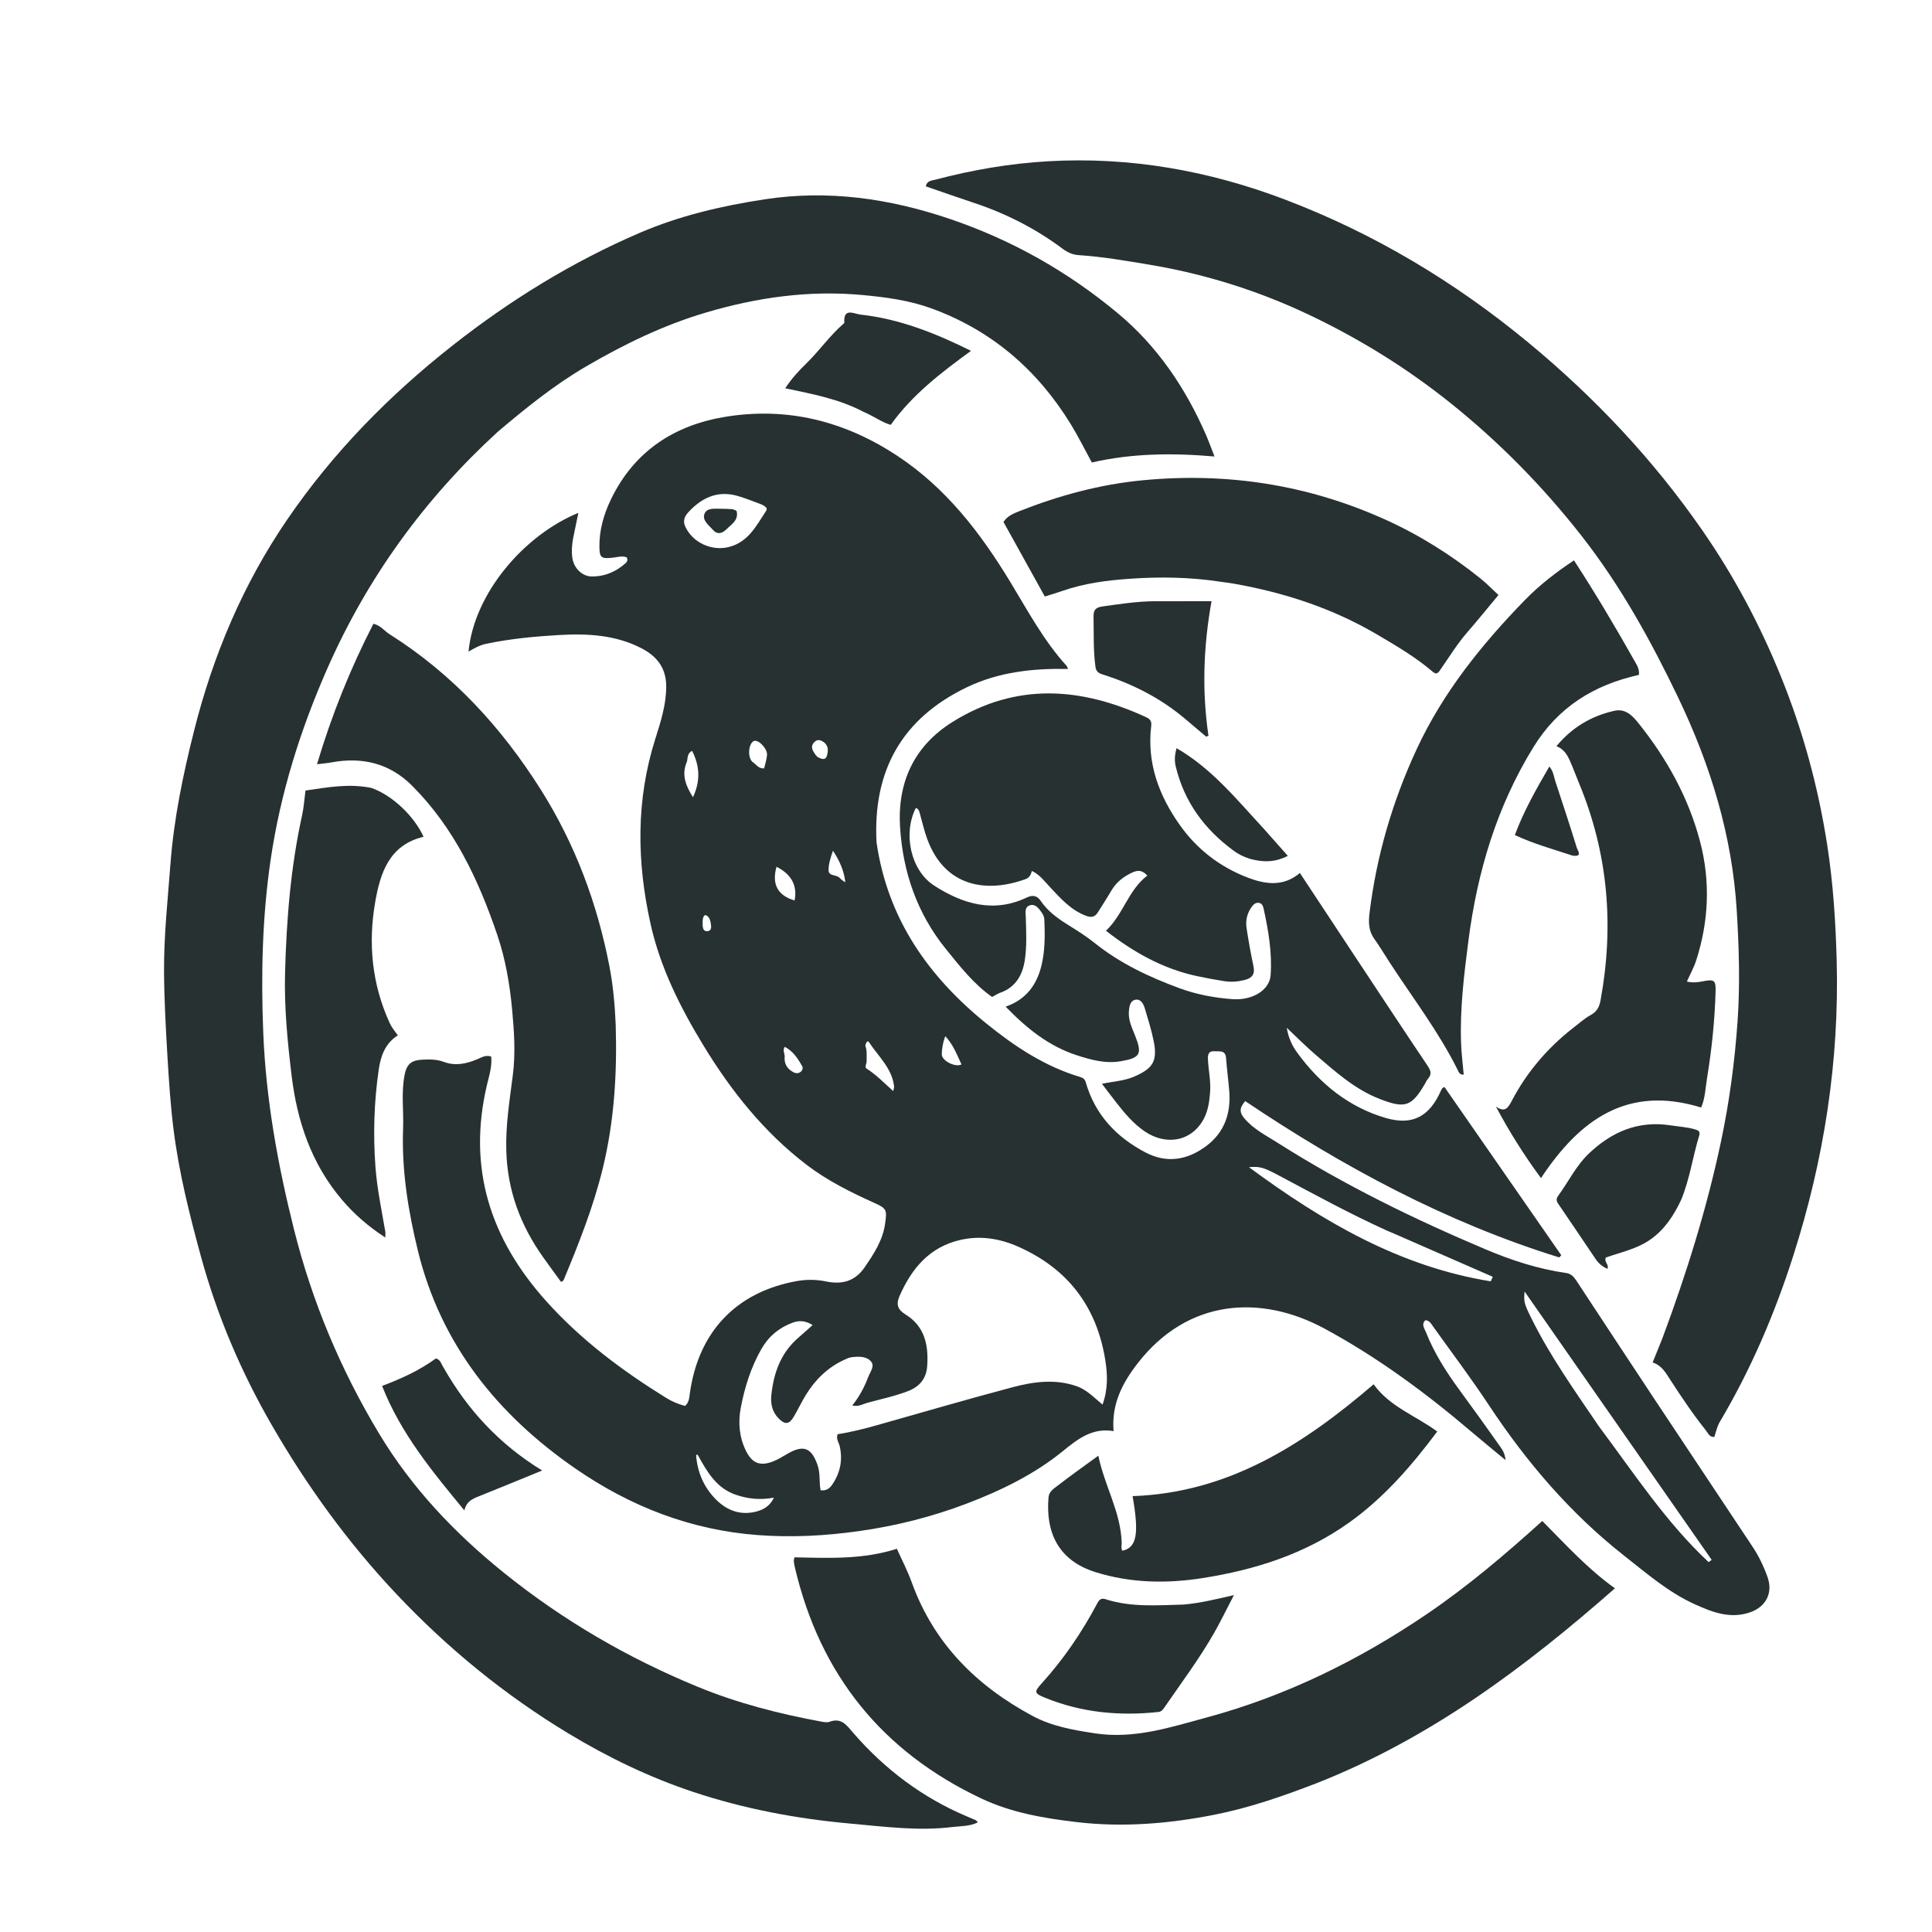 <svg width="244" height="244" viewBox="0 0 244 244" fill="none" xmlns="http://www.w3.org/2000/svg">
<path d="M110.7 106.379C112.111 116.103 117.295 123.397 124.685 129.356C128.232 132.215 131.985 134.692 136.403 136.013C136.731 136.111 136.998 136.247 137.124 136.687C138.296 140.783 140.996 143.626 144.687 145.556C147.39 146.969 150.003 146.501 152.373 144.713C154.662 142.986 155.47 140.578 155.246 137.786C155.136 136.403 154.942 135.027 154.847 133.644C154.773 132.568 153.989 132.816 153.362 132.769C152.625 132.713 152.528 133.194 152.555 133.776C152.619 135.16 152.933 136.525 152.828 137.924C152.741 139.08 152.589 140.224 152.053 141.256C150.571 144.108 147.336 144.785 144.53 142.86C143.068 141.857 141.963 140.502 140.885 139.124C140.333 138.419 139.798 137.7 139.172 136.877C140.624 136.573 141.967 136.515 143.209 135.982C145.62 134.946 146.209 134.001 145.703 131.483C145.423 130.088 144.992 128.721 144.583 127.355C144.409 126.776 144.065 126.122 143.377 126.265C142.738 126.397 142.621 127.089 142.571 127.714C142.482 128.835 142.96 129.801 143.356 130.794C144.289 133.126 143.997 133.608 141.561 134.026C139.609 134.361 137.791 133.858 135.98 133.268C132.46 132.121 129.678 129.892 127.007 127.136C129.598 126.235 130.947 124.37 131.534 121.929C131.992 120.025 131.976 118.072 131.894 116.128C131.882 115.829 131.741 115.498 131.563 115.251C131.196 114.742 130.764 114.105 130.056 114.341C129.36 114.573 129.534 115.279 129.552 115.887C129.604 117.705 129.701 119.539 129.414 121.335C129.119 123.186 128.242 124.701 126.326 125.376C125.998 125.492 125.701 125.696 125.295 125.909C122.976 124.286 121.228 122.041 119.436 119.823C115.812 115.337 114.029 110.126 113.673 104.474C113.319 98.835 115.42 94.208 120.341 91.15C128.349 86.175 136.52 86.778 144.755 90.58C145.271 90.818 145.461 91.104 145.392 91.674C144.826 96.383 146.376 100.511 149.048 104.257C151.217 107.3 154.127 109.522 157.611 110.848C159.791 111.677 162.084 112.028 164.168 110.251C166.565 113.881 168.937 117.48 171.315 121.075C174.293 125.576 177.261 130.084 180.272 134.563C180.682 135.172 180.875 135.644 180.346 136.239C180.191 136.414 180.097 136.644 179.978 136.85C178.278 139.768 177.452 140.033 174.269 138.801C171.089 137.57 168.618 135.321 166.092 133.157C164.892 132.128 163.78 130.997 162.511 129.802C162.712 131.059 163.191 132.07 163.829 132.944C166.688 136.859 170.327 139.828 175.018 141.196C178.417 142.188 180.54 140.989 181.983 137.745C182.065 137.559 182.137 137.382 182.429 137.283C187.337 144.352 192.258 151.439 197.178 158.526C197.094 158.62 197.01 158.713 196.926 158.806C182.646 154.38 169.617 147.366 157.263 139.064C156.457 139.976 156.588 140.557 157.117 141.196C158.29 142.611 159.913 143.408 161.412 144.361C169.74 149.654 178.58 153.965 187.653 157.799C190.899 159.17 194.262 160.268 197.779 160.769C198.398 160.857 198.752 161.23 199.068 161.712C202.318 166.651 205.564 171.593 208.83 176.522C212.996 182.808 217.183 189.079 221.352 195.363C222.144 196.558 222.759 197.849 223.237 199.201C223.932 201.166 223.035 202.926 221.048 203.619C218.497 204.509 216.208 203.594 213.969 202.574C210.684 201.078 207.97 198.714 205.165 196.511C198.354 191.163 192.809 184.677 188.044 177.47C185.814 174.096 183.374 170.861 181.02 167.569C180.775 167.226 180.584 166.797 180.031 166.729C179.465 167.232 179.897 167.765 180.075 168.217C181.131 170.894 182.668 173.296 184.365 175.607C186.056 177.91 187.723 180.23 189.37 182.565C189.696 183.027 190.066 183.511 190.139 184.4C188.616 183.137 187.257 182.035 185.926 180.901C180.111 175.944 173.971 171.407 167.255 167.782C159.28 163.478 150.044 163.983 143.688 172.165C141.727 174.69 140.358 177.357 140.639 180.741C137.897 180.281 136.067 181.785 134.188 183.305C130.574 186.228 126.436 188.237 122.119 189.884C117.698 191.572 113.122 192.718 108.445 193.375C104.209 193.969 99.958 194.196 95.654 193.868C87.186 193.222 79.591 190.243 72.691 185.484C62.831 178.681 55.67 169.784 52.779 157.961C51.551 152.937 50.713 147.794 50.909 142.562C50.995 140.27 50.647 137.963 51.112 135.685C51.379 134.379 51.986 133.898 53.31 133.831C54.227 133.784 55.163 133.778 56.017 134.1C57.509 134.661 58.88 134.357 60.267 133.779C60.799 133.558 61.323 133.2 62.033 133.436C62.168 134.667 61.778 135.848 61.502 137.011C59.021 147.493 61.892 156.431 68.989 164.333C73.394 169.238 78.569 173.1 84.121 176.538C84.866 177 85.662 177.335 86.516 177.56C87.01 177.14 87.043 176.565 87.115 176.036C88.171 168.244 92.951 163.171 100.629 161.794C101.833 161.578 103.089 161.582 104.3 161.834C106.315 162.252 107.975 161.842 109.194 160.06C110.364 158.351 111.494 156.649 111.787 154.518C112.018 152.836 112.002 152.63 110.471 151.942C107.423 150.573 104.444 149.091 101.781 147.042C96.448 142.938 92.344 137.784 88.863 132.075C85.915 127.239 83.39 122.216 82.155 116.657C80.418 108.839 80.307 101.048 82.762 93.31C83.44 91.173 84.137 89.019 84.139 86.707C84.141 84.388 82.997 82.908 81.053 81.893C77.762 80.176 74.201 79.994 70.615 80.2C67.537 80.377 64.463 80.67 61.429 81.3C60.605 81.472 59.917 81.865 59.17 82.292C59.894 74.886 66.203 67.584 73.044 64.77C72.813 65.881 72.598 66.891 72.396 67.904C72.224 68.766 72.162 69.638 72.291 70.508C72.472 71.714 73.494 72.777 74.685 72.801C76.326 72.835 77.782 72.228 79.011 71.124C79.192 70.961 79.309 70.75 79.165 70.395C78.565 70.151 77.906 70.386 77.267 70.447C75.95 70.573 75.721 70.425 75.702 69.09C75.672 66.946 76.255 64.933 77.18 63.026C80.125 56.951 85.2 53.676 91.66 52.632C99.455 51.372 106.65 53.18 113.263 57.525C119.465 61.601 123.817 67.276 127.597 73.503C129.797 77.128 131.801 80.89 134.679 84.063C134.775 84.169 134.814 84.327 134.889 84.482C130.437 84.4 126.131 84.867 122.119 86.793C113.956 90.713 110.225 97.274 110.7 106.379ZM117.102 172.464C117.014 174.07 116.17 175.111 114.696 175.682C113.027 176.328 111.277 176.695 109.557 177.16C108.975 177.318 108.423 177.699 107.636 177.501C108.544 176.369 109.17 175.186 109.638 173.934C109.877 173.296 110.513 172.544 110.007 171.949C109.422 171.262 108.427 171.303 107.545 171.409C107.24 171.445 106.942 171.591 106.657 171.721C104.566 172.673 102.991 174.207 101.797 176.137C101.234 177.046 100.784 178.024 100.236 178.943C99.663 179.903 99.146 179.945 98.356 179.159C97.529 178.337 97.301 177.301 97.415 176.199C97.704 173.396 98.605 170.866 100.815 168.957C101.41 168.443 101.994 167.916 102.633 167.35C101.796 166.822 100.978 166.716 100.099 167.045C98.401 167.68 97.091 168.751 96.177 170.341C94.834 172.678 94.041 175.216 93.55 177.828C93.212 179.627 93.351 181.459 94.183 183.178C94.943 184.748 95.912 185.209 97.564 184.598C98.225 184.354 98.834 183.961 99.449 183.605C101.495 182.421 102.507 182.832 103.272 185.092C103.618 186.114 103.435 187.186 103.635 188.213C104.34 188.307 104.772 187.984 105.1 187.505C106.113 186.023 106.452 184.41 106.048 182.641C105.938 182.162 105.566 181.719 105.783 181.134C107.465 180.874 109.111 180.458 110.746 179.997C116.462 178.385 122.163 176.713 127.903 175.194C130.547 174.494 133.261 174.123 135.977 175.069C137.246 175.511 138.136 176.476 139.246 177.393C139.947 175.412 139.884 173.596 139.585 171.741C138.495 164.974 134.818 160.193 128.566 157.435C126.241 156.409 123.776 156.014 121.25 156.604C117.375 157.508 115.14 160.2 113.612 163.671C113.144 164.733 113.356 165.39 114.364 166.011C116.687 167.44 117.287 169.704 117.102 172.464ZM132.583 112.009C131.914 111.308 131.351 110.484 130.321 109.997C130.193 110.491 129.987 110.858 129.539 111.021C124.679 112.794 119.351 112.096 117.097 105.949C116.73 104.948 116.5 103.898 116.204 102.87C116.109 102.54 116.074 102.167 115.664 102.037C114.015 105.279 115.007 109.932 117.984 111.849C121.569 114.158 125.477 115.357 129.693 113.344C130.422 112.996 130.985 113.109 131.44 113.781C132.329 115.094 133.577 115.989 134.903 116.815C136.047 117.527 137.196 118.25 138.245 119.091C141.479 121.685 145.163 123.41 149.016 124.825C151.149 125.608 153.372 126.014 155.627 126.185C158.156 126.378 160.338 125.064 160.473 123.145C160.673 120.323 160.194 117.538 159.594 114.783C159.516 114.428 159.394 114.069 158.958 114.021C158.552 113.977 158.286 114.249 158.076 114.54C157.49 115.349 157.288 116.28 157.437 117.245C157.683 118.846 157.97 120.444 158.306 122.028C158.517 123.021 158.14 123.523 157.209 123.763C156.348 123.983 155.481 124.055 154.611 123.914C153.44 123.725 152.271 123.515 151.111 123.264C146.818 122.333 143.109 120.232 139.677 117.547C141.861 115.49 142.512 112.386 144.898 110.584C144.271 109.877 143.698 109.869 142.985 110.2C141.868 110.72 140.967 111.43 140.343 112.504C139.805 113.429 139.214 114.322 138.65 115.231C138.271 115.841 137.8 115.908 137.131 115.651C135.276 114.939 133.994 113.532 132.583 112.009ZM201.937 180.149C206.345 186.032 210.374 192.225 215.786 197.286C215.916 197.191 216.046 197.097 216.175 197.002C208.359 185.791 200.543 174.579 192.546 163.108C192.424 164.412 192.497 164.655 193.404 166.491C195.768 171.277 198.858 175.609 201.937 180.149ZM176.041 155.79C175.748 155.667 175.452 155.551 175.164 155.42C170.466 153.292 165.945 150.816 161.395 148.396C159.578 147.429 159.043 147.279 157.738 147.411C167.12 154.327 176.811 159.976 188.267 161.823C188.355 161.633 188.443 161.442 188.531 161.252C184.423 159.457 180.314 157.662 176.041 155.79ZM96.231 63.731C95.188 63.355 94.164 62.913 93.099 62.616C90.601 61.919 88.605 62.876 86.939 64.685C86.478 65.187 86.198 65.766 86.554 66.524C87.516 68.573 89.94 69.651 92.124 69.064C94.543 68.413 95.529 66.369 96.745 64.534C96.998 64.152 96.658 63.973 96.231 63.731ZM88.134 183.766C88.077 183.747 88.021 183.721 87.963 183.714C87.95 183.713 87.912 183.781 87.914 183.814C88.084 185.897 88.848 187.735 90.294 189.246C91.566 190.576 93.123 191.314 95.002 191.009C96.158 190.821 97.184 190.338 97.738 189.146C96.061 189.456 94.503 189.322 92.926 188.779C90.48 187.937 89.325 185.924 88.134 183.766ZM109.282 132.057C109.535 132.708 109.432 133.386 109.448 134.057C109.455 134.364 109.15 134.773 109.445 134.957C110.664 135.72 111.649 136.775 112.81 137.797C112.879 137.463 112.933 137.347 112.921 137.238C112.674 134.915 110.928 133.427 109.752 131.627C109.566 131.343 109.368 131.668 109.282 132.057ZM86.768 96.158C86.05 97.77 86.555 99.166 87.521 100.683C88.499 98.576 88.359 96.713 87.409 94.828C86.853 95.101 86.864 95.557 86.768 96.158ZM98.07 109.47C97.458 111.636 98.184 113.099 100.354 113.72C100.727 111.811 99.913 110.395 98.07 109.47ZM95.028 96.224C95.485 96.488 95.742 97.094 96.505 97.038C96.631 96.484 96.828 95.925 96.87 95.354C96.931 94.523 95.731 93.321 95.192 93.594C94.549 93.918 94.359 95.578 95.028 96.224ZM121.429 134.429C120.863 133.218 120.395 131.943 119.389 130.867C119.081 131.546 118.874 132.955 118.965 133.33C119.139 134.045 120.692 134.825 121.429 134.429ZM106.76 111.429C106.602 109.966 106.019 108.675 105.199 107.445C104.907 108.296 104.62 109.13 104.646 109.954C104.668 110.657 105.629 110.44 106.03 110.863C106.219 111.062 106.436 111.234 106.76 111.429ZM99.103 133.407C99.002 134.342 99.415 135 100.223 135.424C100.516 135.578 100.845 135.582 101.116 135.369C101.352 135.183 101.447 134.895 101.296 134.628C100.752 133.66 100.145 132.744 99.113 132.207C98.823 132.636 99.072 132.924 99.103 133.407ZM103.242 95.6C103.676 95.815 104.225 96.108 104.428 95.46C104.606 94.893 104.67 94.193 104.041 93.736C103.656 93.458 103.247 93.324 102.859 93.708C102.292 94.269 102.619 94.79 102.972 95.298C103.017 95.363 103.07 95.422 103.242 95.6ZM88.738 116.294C88.739 116.49 88.735 116.687 88.743 116.883C88.757 117.272 88.884 117.642 89.329 117.606C89.887 117.561 89.835 117.08 89.778 116.696C89.732 116.393 89.662 116.038 89.471 115.824C89.048 115.353 88.806 115.582 88.738 116.294Z" fill="#273132"/>
<path d="M62.87 54.528C53.574 63.038 46.386 72.981 41.341 84.429C37.924 92.184 35.399 100.227 34.171 108.646C33.114 115.895 32.953 123.192 33.25 130.483C33.592 138.884 35.086 147.128 37.135 155.29C39.424 164.409 43.01 172.955 47.841 180.997C51.978 187.883 57.382 193.59 63.635 198.628C71.092 204.638 79.254 209.378 88.061 213.011C93.118 215.096 98.425 216.458 103.814 217.444C104.122 217.501 104.482 217.556 104.759 217.453C106.293 216.882 106.937 217.908 107.792 218.891C111.776 223.471 116.523 227.048 122.144 229.414C122.51 229.568 122.876 229.72 123.238 229.883C123.301 229.911 123.342 229.99 123.496 230.158C122.442 230.669 121.335 230.613 120.283 230.742C115.957 231.273 111.669 230.692 107.366 230.305C100.635 229.701 94.038 228.459 87.626 226.335C82.072 224.495 76.831 221.968 71.814 218.94C63.772 214.086 56.562 208.195 50.135 201.391C43.984 194.88 38.742 187.656 34.265 179.879C30.405 173.174 27.411 166.127 25.37 158.658C23.929 153.384 22.601 148.089 21.92 142.662C21.53 139.561 21.325 136.434 21.141 133.312C20.931 129.751 20.733 126.182 20.717 122.616C20.697 118.104 21.188 113.615 21.526 109.116C21.957 103.395 23.117 97.829 24.505 92.312C26.911 82.745 30.703 73.753 36.304 65.572C42.092 57.116 49.179 49.904 57.213 43.588C64.455 37.895 72.236 33.1 80.704 29.444C85.795 27.246 91.139 26 96.599 25.169C104.571 23.956 112.276 25.056 119.863 27.616C127.747 30.277 134.863 34.295 141.221 39.604C146.177 43.742 149.72 48.994 152.299 54.898C152.672 55.754 152.985 56.635 153.384 57.652C148.081 57.194 142.953 57.244 137.892 58.41C136.969 56.722 136.163 55.086 135.212 53.54C130.996 46.686 125.206 41.7 117.596 38.935C114.821 37.927 111.912 37.542 108.994 37.266C102.237 36.624 95.646 37.554 89.171 39.467C83.81 41.049 78.832 43.473 74.015 46.282C70.017 48.614 66.45 51.501 62.87 54.528Z" fill="#273132"/>
<path d="M209.955 169.006C213.005 160.819 215.575 152.579 217.361 144.118C218.415 139.127 219.09 134.074 219.445 128.969C219.768 124.32 219.624 119.688 219.345 115.059C218.773 105.552 216.033 96.619 211.929 88.068C208.505 80.931 204.688 74.013 199.811 67.766C194.913 61.493 189.352 55.832 183.121 50.85C177.703 46.518 171.84 42.881 165.598 39.889C159.1 36.775 152.276 34.612 145.151 33.426C142.186 32.932 139.229 32.416 136.224 32.221C135.46 32.172 134.794 31.86 134.165 31.39C130.735 28.828 126.96 26.925 122.895 25.585C120.907 24.93 118.935 24.227 116.922 23.534C117.059 22.81 117.654 22.817 118.106 22.698C122.782 21.465 127.508 20.646 132.36 20.367C142.703 19.772 152.66 21.546 162.261 25.194C173.508 29.466 183.719 35.577 193.011 43.256C201.417 50.202 208.816 58.059 215.018 67.013C219.003 72.767 222.281 78.924 224.915 85.426C227.707 92.323 229.643 99.432 230.777 106.785C231.515 111.571 231.827 116.368 231.96 121.203C232.311 134.002 230.365 146.455 226.475 158.611C224.137 165.917 221.128 172.95 217.206 179.567C216.855 180.159 216.728 180.819 216.514 181.474C215.895 181.536 215.723 181.002 215.455 180.666C213.819 178.617 212.358 176.444 210.934 174.243C210.379 173.385 209.874 172.449 208.72 172.072C209.133 171.049 209.527 170.07 209.955 169.006Z" fill="#273132"/>
<path d="M166.3 225.199C161.994 226.86 157.725 228.341 153.279 229.21C147.541 230.332 141.774 230.807 135.915 230.113C131.794 229.624 127.743 228.931 123.98 227.159C111.429 221.248 103.57 211.504 100.397 197.991C100.334 197.723 100.279 197.45 100.255 197.176C100.242 197.028 100.302 196.874 100.338 196.679C104.661 196.772 108.968 196.976 113.269 195.601C113.882 196.972 114.614 198.368 115.145 199.837C117.935 207.564 123.327 212.92 130.429 216.725C132.877 218.036 135.572 218.494 138.285 218.91C143.24 219.669 147.869 218.135 152.508 216.876C162.481 214.168 171.637 209.657 180.171 203.87C185.335 200.368 190.08 196.337 194.781 192.09C197.697 195.024 200.502 198.134 203.958 200.594C192.639 210.547 180.625 219.553 166.3 225.199Z" fill="#273132"/>
<path d="M77.759 129.405C77.949 135.607 77.57 141.635 76.121 147.578C74.934 152.45 73.088 157.081 71.171 161.692C71.146 161.752 71.046 161.78 70.86 161.903C70.091 160.843 69.303 159.784 68.542 158.705C65.711 154.691 64.082 150.33 63.941 145.32C63.849 142.069 64.367 138.935 64.769 135.767C65.117 133.028 64.936 130.307 64.687 127.591C64.391 124.357 63.846 121.146 62.801 118.067C60.437 111.099 57.328 104.52 52.042 99.227C49.225 96.406 45.746 95.56 41.855 96.287C41.356 96.381 40.847 96.417 40.035 96.519C41.903 90.25 44.261 84.424 47.159 78.778C48.078 78.99 48.552 79.691 49.209 80.105C57.141 85.115 63.322 91.837 68.3 99.727C72.648 106.619 75.44 114.12 76.976 122.093C77.432 124.459 77.651 126.873 77.759 129.405Z" fill="#273132"/>
<path d="M198.552 129.917C199.379 129.292 200.09 128.626 200.918 128.179C201.723 127.744 201.998 127.111 202.146 126.3C203.855 116.948 203.112 107.841 199.463 99.017C199.069 98.064 198.716 97.094 198.3 96.151C197.949 95.356 197.525 94.597 196.566 94.24C198.535 91.858 200.981 90.422 203.887 89.768C205.271 89.456 206.164 90.38 206.903 91.301C210.496 95.774 213.252 100.738 214.711 106.288C216.025 111.287 215.814 116.348 214.218 121.299C213.932 122.189 213.464 123.02 213.042 123.963C213.755 124.137 214.398 124.066 215.055 123.934C216.493 123.645 216.71 123.787 216.669 125.206C216.565 128.847 216.193 132.467 215.604 136.061C215.389 137.371 215.356 138.726 214.844 139.873C205.542 137.005 199.503 141.401 194.617 148.788C192.467 145.873 190.621 142.932 188.924 139.749C190.072 140.563 190.47 139.903 190.923 139.039C192.789 135.477 195.332 132.466 198.552 129.917Z" fill="#273132"/>
<path d="M153.954 73.445C150.144 72.874 146.416 72.835 142.695 73.094C139.813 73.293 136.941 73.66 134.186 74.626C133.517 74.86 132.836 75.057 131.954 75.336C130.255 72.272 128.517 69.138 126.735 65.925C127.143 65.245 127.894 64.889 128.657 64.588C133.724 62.585 138.926 61.164 144.381 60.649C154.937 59.652 165.065 61.197 174.746 65.527C179.15 67.497 183.218 70.039 186.978 73.062C187.773 73.702 188.486 74.442 189.248 75.146C187.916 76.745 186.649 78.316 185.325 79.837C184.067 81.282 183.073 82.908 181.983 84.469C181.74 84.818 181.506 85.315 180.974 84.86C178.796 82.996 176.33 81.552 173.878 80.111C168.279 76.822 162.197 74.836 155.82 73.714C155.236 73.612 154.647 73.541 153.954 73.445Z" fill="#273132"/>
<path d="M206.984 85.236C201.269 86.498 196.766 89.328 193.675 94.339C189.029 101.872 186.574 110.113 185.451 118.818C184.898 123.101 184.372 127.385 184.523 131.715C184.57 133.048 184.743 134.377 184.858 135.716C184.344 135.776 184.226 135.382 184.079 135.087C181.677 130.273 178.402 126.011 175.486 121.522C174.838 120.524 174.227 119.499 173.537 118.53C172.837 117.546 172.827 116.432 172.957 115.355C173.838 108.103 175.871 101.161 178.949 94.549C182.271 87.415 187.151 81.368 192.597 75.77C194.442 73.872 196.557 72.251 198.783 70.77C201.477 74.907 203.963 79.094 206.355 83.335C206.677 83.905 207.079 84.473 206.984 85.236Z" fill="#273132"/>
<path d="M46.916 99.513C49.539 100.442 52.288 103.042 53.494 105.681C49.113 106.718 48.003 110.335 47.374 113.994C46.48 119.189 46.978 124.329 49.217 129.205C49.48 129.78 49.878 130.259 50.246 130.759C48.579 131.801 48.059 133.5 47.825 135.126C47.242 139.168 47.113 143.246 47.414 147.338C47.618 150.113 48.194 152.816 48.66 155.543C48.692 155.731 48.664 155.929 48.664 156.291C46.531 154.911 44.737 153.349 43.186 151.522C39.332 146.982 37.522 141.632 36.821 135.785C36.307 131.492 35.886 127.199 36.001 122.88C36.179 116.188 36.703 109.527 38.153 102.967C38.374 101.967 38.435 100.932 38.581 99.841C41.335 99.44 44.048 98.923 46.916 99.513Z" fill="#273132"/>
<path d="M141.665 194.84C141.661 195.236 141.555 195.559 141.759 195.847C143.562 195.443 143.879 193.749 143.04 188.952C155.197 188.537 164.697 182.364 173.48 174.827C175.536 177.688 178.801 178.789 181.515 180.793C178.299 185.085 174.817 189.139 170.363 192.309C164.796 196.272 158.528 198.258 151.87 199.304C147.301 200.021 142.782 199.934 138.355 198.552C133.607 197.069 132.042 193.472 132.424 189.088C132.487 188.369 133.092 188.005 133.563 187.639C135.185 186.376 136.87 185.193 138.715 183.845C139.488 187.647 141.54 190.923 141.665 194.84Z" fill="#273132"/>
<path d="M149.518 202.645C151.593 202.454 153.51 201.991 155.838 201.452C154.896 203.257 154.156 204.796 153.31 206.274C151.438 209.548 149.171 212.564 147.039 215.666C146.854 215.936 146.665 216.174 146.307 216.212C141.385 216.743 136.579 216.295 131.967 214.409C130.619 213.858 130.569 213.694 131.557 212.603C134.342 209.525 136.653 206.13 138.59 202.47C138.821 202.033 139.073 201.795 139.617 201.97C142.822 203.003 146.123 202.742 149.518 202.645Z" fill="#273132"/>
<path d="M212.331 151.508C211.389 153.517 210.258 155.246 208.477 156.514C206.732 157.756 204.653 158.153 202.796 158.823C202.572 159.428 203.245 159.685 203.007 160.24C202.362 159.972 201.877 159.543 201.501 158.987C199.922 156.656 198.36 154.313 196.768 151.991C196.514 151.62 196.562 151.329 196.79 151.019C198.101 149.234 199.058 147.197 200.702 145.647C203.599 142.915 206.917 141.504 210.972 142.123C211.986 142.277 213.014 142.338 214.009 142.614C214.431 142.731 214.769 142.868 214.599 143.42C213.785 146.068 213.423 148.843 212.331 151.508Z" fill="#273132"/>
<path d="M109.075 52.023C105.983 50.39 102.662 49.778 99.168 49.035C100.009 47.765 100.914 46.797 101.859 45.875C103.479 44.295 104.776 42.416 106.486 40.922C106.545 40.871 106.638 40.8 106.634 40.743C106.502 38.803 107.856 39.639 108.663 39.729C113.566 40.271 118.073 42.043 122.632 44.309C118.857 47.068 115.245 49.81 112.492 53.659C111.334 53.316 110.31 52.54 109.075 52.023Z" fill="#273132"/>
<path d="M145.835 75.93C148.282 75.929 150.611 75.929 153.01 75.929C151.976 81.669 151.792 87.279 152.622 92.92C152.523 92.958 152.424 92.995 152.326 93.033C151.441 92.284 150.557 91.533 149.671 90.785C146.597 88.19 143.087 86.392 139.27 85.185C138.704 85.006 138.43 84.805 138.344 84.172C138.061 82.08 138.153 79.981 138.108 77.883C138.089 77.049 138.368 76.712 139.232 76.592C141.387 76.293 143.534 75.949 145.835 75.93Z" fill="#273132"/>
<path d="M56.025 172.729C59.075 178.091 63.092 182.421 68.471 185.716C65.695 186.85 63.114 187.921 60.518 188.955C59.697 189.282 58.911 189.601 58.649 190.757C54.557 185.799 50.597 181.004 48.257 175.033C50.738 174.099 53.031 173.042 55.049 171.562C55.673 171.734 55.716 172.285 56.025 172.729Z" fill="#273132"/>
<path d="M159.598 104.654C160.623 105.806 161.588 106.897 162.643 108.088C161.156 108.873 159.738 108.904 158.298 108.575C157.405 108.372 156.555 107.988 155.818 107.45C152.139 104.762 149.572 101.295 148.491 96.811C148.321 96.106 148.34 95.405 148.593 94.492C153.06 97.072 156.178 100.967 159.598 104.654Z" fill="#273132"/>
<path d="M198.582 108.053C196.103 107.232 193.662 106.565 191.318 105.463C192.446 102.402 194.036 99.639 195.67 96.808C196.201 97.408 196.239 98.096 196.442 98.708C197.363 101.485 198.274 104.266 199.139 107.06C199.246 107.406 199.934 108.268 198.582 108.053Z" fill="#273132"/>
<path d="M92.546 64.31C92.782 64.415 93.015 64.474 93.039 64.579C93.295 65.724 92.355 66.232 91.723 66.864C91.251 67.336 90.626 67.578 90.059 66.937C89.543 66.354 88.701 65.755 88.945 64.969C89.216 64.095 90.235 64.258 91.018 64.254C91.494 64.252 91.969 64.273 92.546 64.31Z" fill="#273132"/>
</svg>
